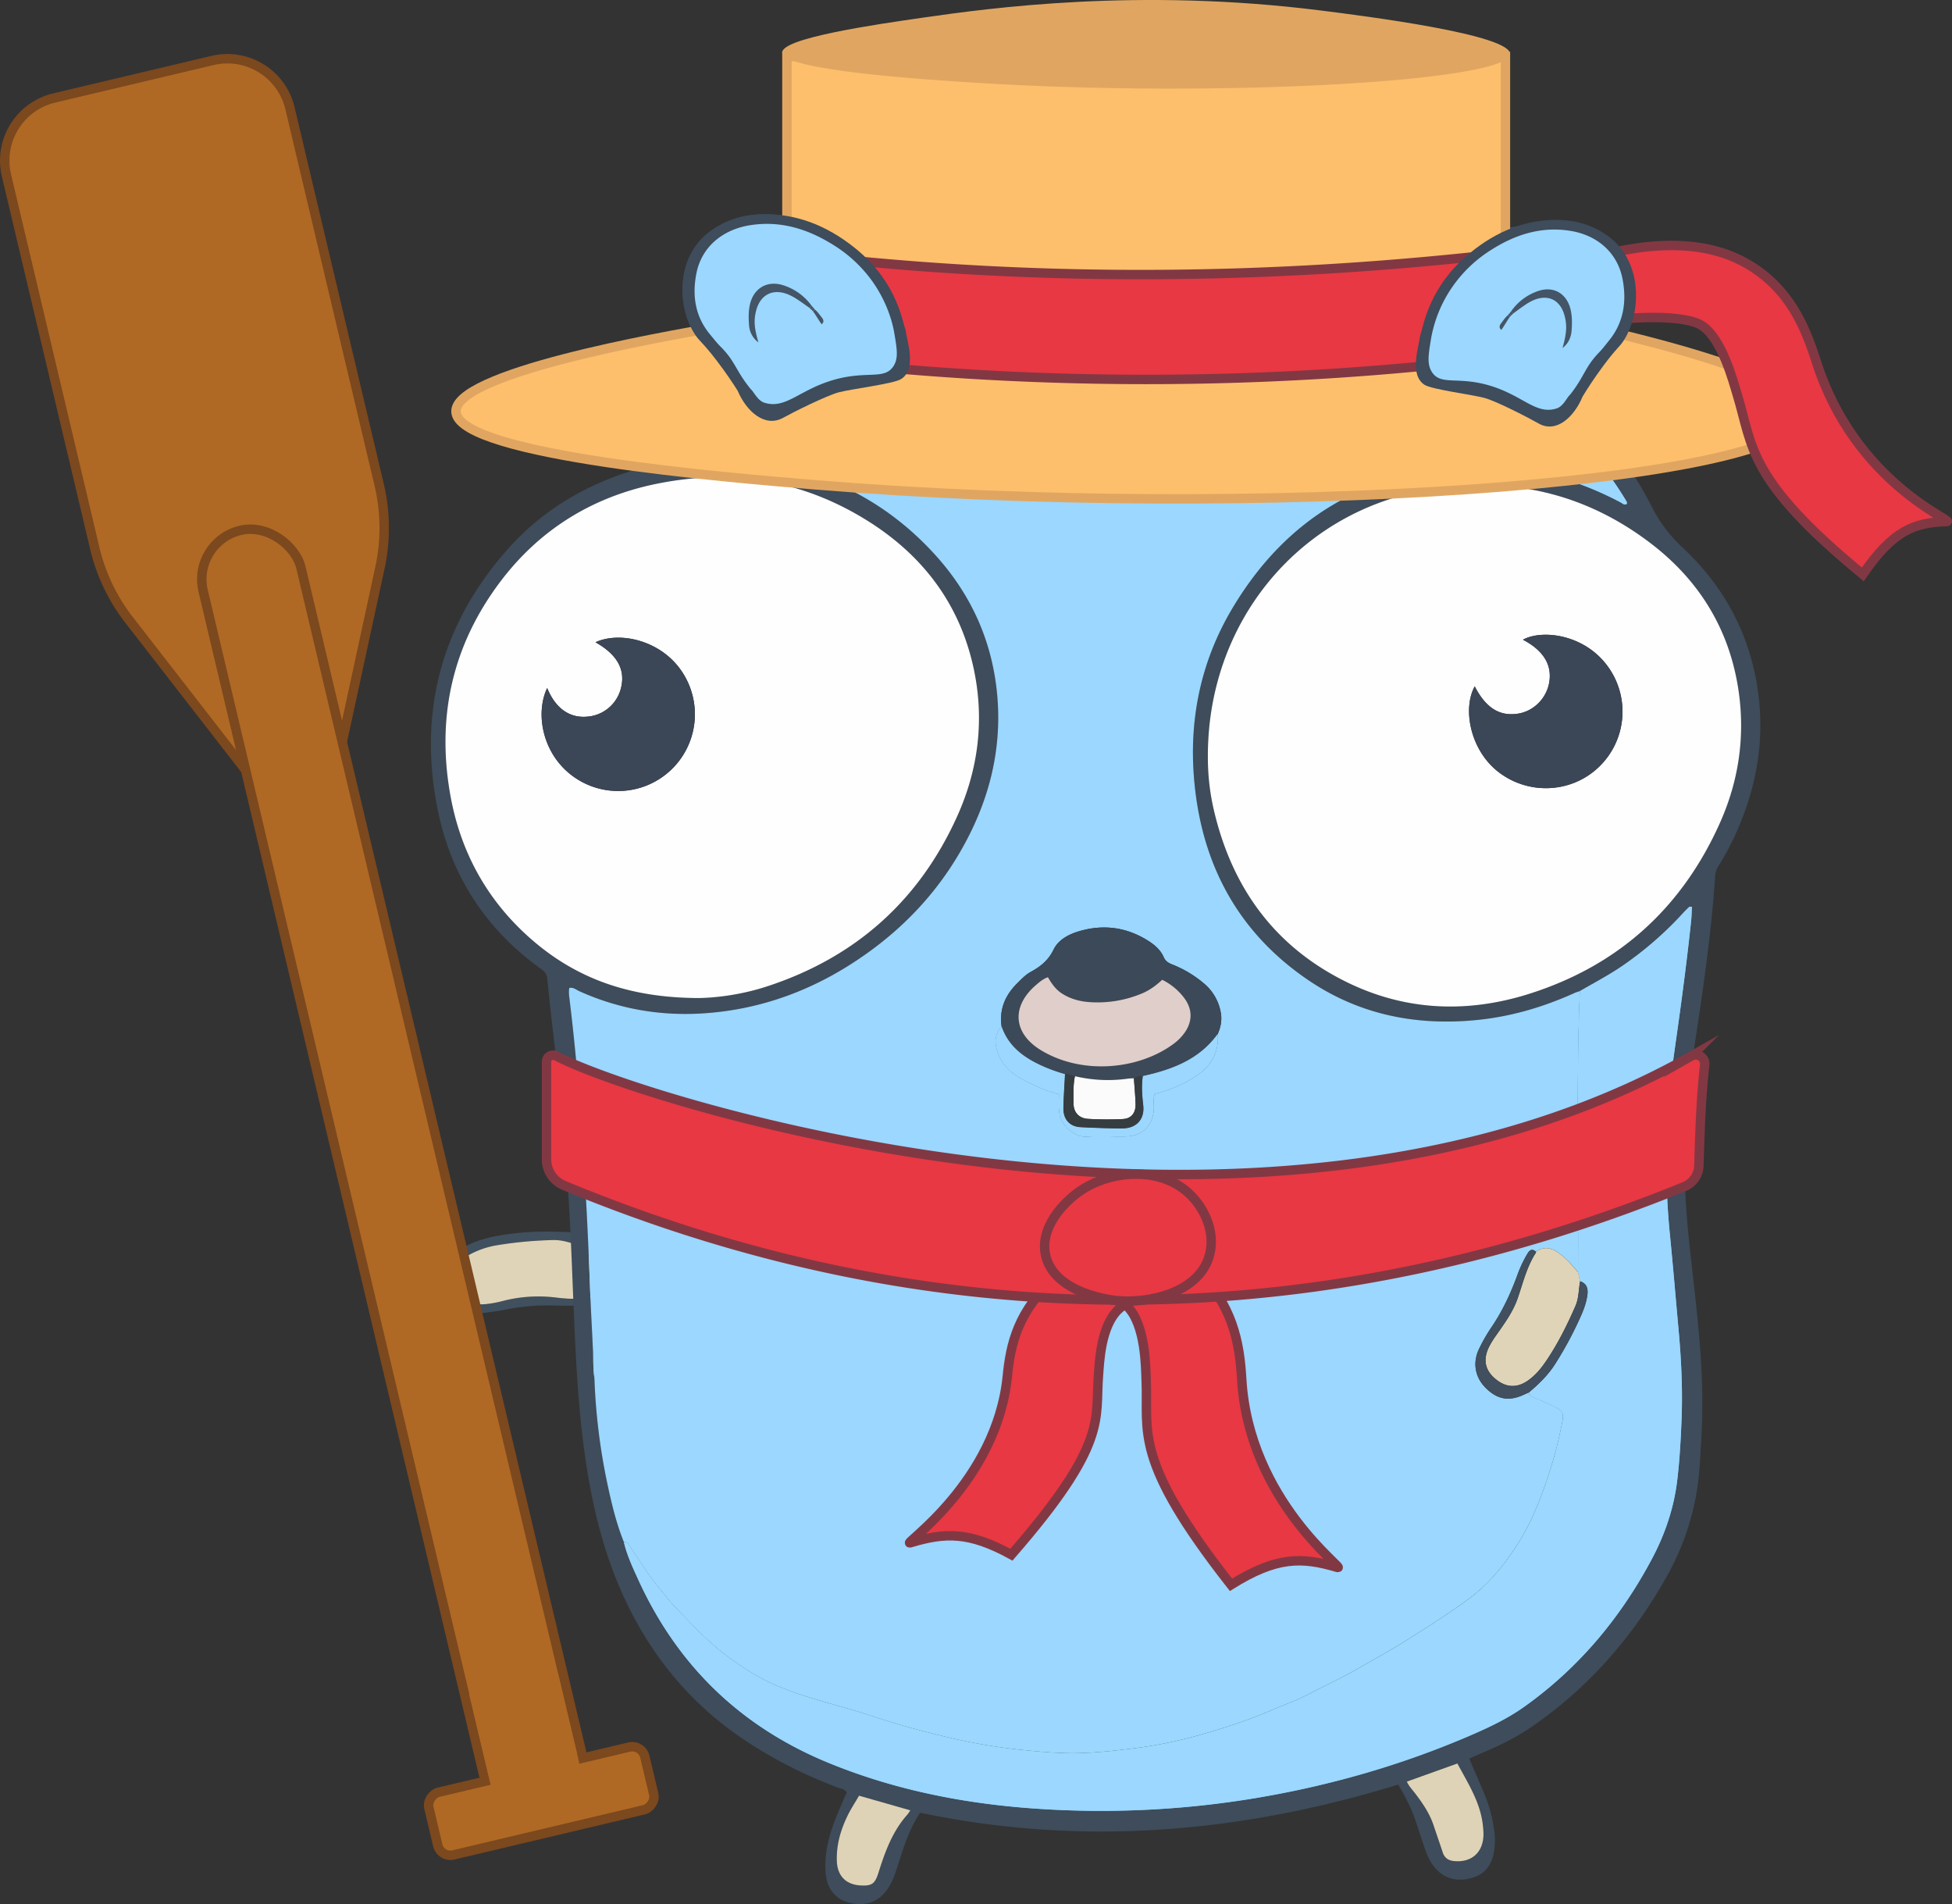 <svg xmlns="http://www.w3.org/2000/svg" viewBox="0 0 2070.17 2018.99"><rect x="0" y="0" width="2070.17" height="2018.99" fill="#333333" stroke="none"/><defs><style>.cls-1{fill:#41505e;}.cls-2{fill:#dfd4b8;}.cls-3{fill:#3e4c5b;}.cls-4{fill:#9bd7fe;}.cls-5{fill:#fefefe;}.cls-6{fill:#8dc9f0;}.cls-7{fill:#8dc8ef;}.cls-8{fill:#ded3b7;}.cls-9{fill:#8bc6ec;}.cls-10{fill:#3c4958;}.cls-11{fill:#414f5e;}.cls-12{fill:#435566;}.cls-13{fill:#516b80;}.cls-14{fill:#3b4657;}.cls-15{fill:#405061;}.cls-16{fill:#526b80;}.cls-17{fill:#5e7e97;}.cls-18{fill:#dfceca;}.cls-19{fill:#fbfbfb;}.cls-20{fill:#363d41;}.cls-21{fill:#fdbf6c;stroke:#e0a661;}.cls-21,.cls-23,.cls-24{stroke-miterlimit:10;stroke-width:10px;}.cls-22{fill:#e0a661;}.cls-23{fill:#e83843;stroke:#823843;}.cls-24,.cls-25{fill:#af6924;}.cls-24{stroke:#7c481e;}</style></defs><title>hondoliergopher</title><g id="Ebene_2" data-name="Ebene 2"><g id="Ebene_1-2" data-name="Ebene 1"><path class="cls-1" d="M612,1309.82c1.3,3.71,4,7,3.52,11.25-9.46-3-18.74-6.5-29-6.22A421.79,421.79,0,0,0,528,1320.2a93.08,93.08,0,0,0-28.36,9.19c-14.28,7.55-19.2,18.47-15.08,32.93,4.32,15.12,14.47,22,30.77,20.42a117.45,117.45,0,0,0,17.64-3.23,150.07,150.07,0,0,1,55.35-3.86c11.2,1.28,22.49,2.66,33.67-.5,1.81-.52,3.15.68,4.57,1.5.42,3.67-1.4,5.69-4.86,6.24a101.54,101.54,0,0,1-11.86,1.44c-6.3.23-12.63.24-18.93,0a228.76,228.76,0,0,0-55.5,4.41c-6.18,1.24-12.46,2-18.71,2.87-13.35,1.8-25.84-.07-36.63-8.9-1.66-2.46-3.51-4.8-4.94-7.39-9.43-17.06-9.93-35.17,10-48.78a88.5,88.5,0,0,1,12.13-6.82c16.79-8,34.85-10.51,53.1-12.47,17.83-1.92,35.65-1.4,53.5-.87a7.79,7.79,0,0,1,1.63.76Z"/><path class="cls-2" d="M626.6,1376.65c-1.42-.82-2.76-2-4.57-1.5-11.18,3.16-22.47,1.78-33.67.5a150.07,150.07,0,0,0-55.35,3.86,117.45,117.45,0,0,1-17.64,3.23c-16.3,1.61-26.45-5.3-30.77-20.42-4.12-14.46.8-25.38,15.08-32.93A93.08,93.08,0,0,1,528,1320.2a421.79,421.79,0,0,1,58.53-5.35c10.25-.28,19.53,3.22,29,6.22,15.1,9.73,18.14,25.32,19.46,41.38C635.5,1368.42,630.08,1372.29,626.6,1376.65Z"/><path class="cls-3" d="M1558.18,1864.65c5.79,13.52,11.29,26,16.48,38.59a148.52,148.52,0,0,1,10,37.54,72.51,72.51,0,0,1-.66,24.84c-2.83,13.26-10.17,22.15-23.51,25.69-14.32,3.81-27.11,1.55-37.54-9.62-5.56-6-8.93-13.23-11.56-20.82-3.38-9.75-6.54-19.58-9.79-29.37-4.52-13.64-11-26.34-18.78-39.26-166.65,51.28-335.36,65.83-507,29.81-8.28,12.56-13.7,25.73-18.23,39.3-2.74,8.21-5.28,16.49-8.09,24.67a69.16,69.16,0,0,1-8.25,17C931.63,2017,917,2022,899.94,2017.25c-14.65-4.07-23.08-15-24.36-31.69-1.27-16.56,1.88-32.48,7.21-48.07,4.31-12.6,9.88-24.69,15.27-37.18-2.76-3.54-7-3.9-10.51-5.25-35.3-13.48-68.83-30.35-100.13-51.56-60.86-41.23-103.84-96.85-132-164.35-17-40.83-27.08-83.52-33.78-127.09-7.1-46.17-10-92.72-12.16-139.33-2.6-55.92-3.92-111.92-8.26-167.75-4-51.15-9.1-102.2-15-153.18q-3.07-26.8-5.76-53.66c-.46-4.67-2.39-7.67-6.29-10.46-59.4-42.46-96.51-100-110.41-171.23-20.12-103.05,4.7-195,74.41-273.85,34.27-38.79,77-65.27,126.07-81.55A39.59,39.59,0,0,0,681,490.92c26.92-27.64,57.77-50.21,91.09-69.51,3.4-2,7.3-3.25,10.26-7a137.06,137.06,0,0,0-22.52-32.33c-8.15-8.81-16.36-17.53-22.93-27.65-18.74-28.86-20.55-81.42,15.46-108.54,16-12,34.18-17.88,53.92-18.63,37.72-1.42,70.45,12,99.56,35.06C932,283,949.67,309.43,958,341.91c.73,2.87,1.67,5.68,2.51,8.47,5.09.92,9.53-1,14-2,45.31-9.74,91.1-16.25,137.08-21.79,51.28-6.18,102.7-11,154.18-15,72.36-5.62,143.8-.62,213.17,22.71,1.86.62,3.8,1,5.35,1.38,3.16-1.57,3.39-4.52,4.51-6.85,29.13-60.67,79.08-88.93,144.64-91.09,25.07-.82,48.87,6.3,69.08,22.21,25.92,20.39,34.66,47,27.57,79-5.82,26.28-21.34,45.4-43.8,59.41-7.92,4.94-15.73,10-22.8,16.18-2.71,2.35-5.82,4.34-7.56,7.83a14,14,0,0,0,2,2.21c41.14,28.81,70.72,67.46,93.29,111.61a153.82,153.82,0,0,0,32.91,44.1c45.45,42.25,73,94.58,80.78,156.52,6.06,48.38-1.76,94.91-20.78,139.68a285,285,0,0,1-21.59,41.63,22.89,22.89,0,0,0-3.6,11.18c-4.44,66.89-14.72,133.06-24.85,199.24-9.18,60-9.58,120.07-3.45,180.38,4.85,47.72,11.48,95.27,13.79,143.24a672.25,672.25,0,0,1-.11,72.94c-1.07,17.61-1.59,35.19-4.26,52.73a274.4,274.4,0,0,1-32,93c-35.6,63.82-82.39,117.72-142.7,159.48-16.78,11.63-35,20.62-53.75,28.47C1567.35,1860.62,1563.13,1862.5,1558.18,1864.65ZM629.53,1429.86a178.87,178.87,0,0,0,.93,32.72A650.78,650.78,0,0,0,643.87,1572c4.53,21.37,9.51,42.65,17.71,63,3.34,14.36,9.63,27.6,15.7,40.89q62.24,136.32,201,193.17c75,30.84,153.78,45.24,234.34,49.57a999,999,0,0,0,218.11-11.91c78.81-13.13,155.13-34.9,228.56-66.56,19.9-8.58,39.46-17.82,57.21-30.45,57.86-41.19,102-94.18,135.31-156.63,14.09-26.44,23.57-54.44,27-84.15,2.46-21.14,3.67-42.47,4.5-63.75,1.24-31.66-.26-63.28-3.13-94.84-3.08-33.82-5.89-67.67-9.24-101.47-2.88-28.88-4-57.84-4.16-86.81-.27-42.41,5.7-84.34,11.64-126.2,5.61-39.55,10.79-79.15,15-118.87.55-5.11.62-10.27.92-15.56-1.89.22-2.71.06-3.07.4-2.16,2.06-4.29,4.17-6.31,6.37a372.72,372.72,0,0,1-63.92,55.69c-14.56,10-30.21,18.18-45.45,27-1.88.64-3.82,1.14-5.62,2-33.3,15.06-67.87,25.24-104.42,28.77-63.88,6.17-123.72-5.76-177.17-41.78C1311.54,988,1272.91,913.57,1266.1,822.36c-4.72-63.39,8.59-123.56,41.42-178.24,57-94.9,141.22-144.94,252.08-149.38,11.3-.45,22.64.09,34,.17,2.94.57,5.85,1.37,8.82,1.66,41.34,4,80,16.72,116.53,36.12,1.87,1,3.68,3,6,1.78a2.47,2.47,0,0,0,0-3c-20.74-34.73-46.42-64.95-80.06-87.95-3.78-2.58-7.41-3.25-12.09-2.71s-10.45,2.2-14.57-2c0-3.89,2.74-3.92,4.86-4.61a17.58,17.58,0,0,0,8.33-5c13.5-15.24,28-29.41,45.52-40.13,3.69-2.25,7.06-5,10.66-7.42,18-12.08,27.65-29.64,31.34-50.31,4.06-22.67-1.42-43-18.6-59.3a83.41,83.41,0,0,0-32.55-18.88c-21.12-6.78-42.6-6.91-64-2.24-46,10-80.68,35.45-101.87,77.76-5.51,11-11.61,22.63-8.59,36,.32,1.4-.85,2.42-1.79,3.37-4.15-1.07-9.18-1.22-10.83-6-1.86-5.39-6.28-6.3-10.68-7.79-62.48-21.17-126.85-27.11-192.27-22.93-52.19,3.34-104.33,7.39-156.33,13.16-51,5.66-101.71,13.12-151.83,24.31-2.24.51-4.72.46-6,2.93,1.3,16.64-4,22.36-16.24,16.87,6.06-11.75,3.54-24.18,1.06-36-8.41-40.1-30.07-71.45-65-93.21C856.65,242.77,828,233.79,796,238.7c-29.8,4.57-51.84,23.25-57.36,50.95-4.67,23.45-1.5,45.82,14.48,65,3.63,4.35,7.1,8.87,11.09,12.86,13.36,13.34,23,29.37,32.34,45.47,2.74,4.71,4.84,9.37,10.2,11.54a3.41,3.41,0,0,1,2.37,3.93c-.54,2.46-2.68,3-4.71,2.41-5.82-1.61-10.36,1.29-15,3.93-22.6,12.93-44.23,27.28-64.21,44-3.23,2.71-6.74,5.2-9,8.79,1.54,1.46,2.86,1.14,4.09,1a300.36,300.36,0,0,1,77.71.13c77,9.94,142.41,42.59,194.53,100.39,36.74,40.74,58.79,88.62,64.66,143.34,5.62,52.37-4.34,102.2-27.4,149.34-29.65,60.6-74.35,107.68-131.42,143.1C852,1053.64,801.48,1070.66,747,1074.4c-46,3.15-90.26-4.43-132.45-23.4-3.36-1.51-6.48-4.49-10.75-3.43-.83,4.52-.17,8.49.31,12.42,4.53,37,8.08,74.18,10.92,111.38,5,65.11,8.43,130.32,10.8,195.59.66,18,1.7,35.93,2.56,53.89a16.33,16.33,0,0,1,1.27,7.21A8.36,8.36,0,0,0,629.53,1429.86ZM1281,803a243.82,243.82,0,0,0,6.65,57.48c19.63,82.59,65.73,145,142.86,182,61.66,29.57,126.31,31.77,190.88,11.42C1715.84,1024.09,1783.58,963,1824,872.5c20.76-46.43,27.3-95.34,18.89-145.54-10.43-62.3-42.09-112.49-92-150.66-71.24-54.52-152.17-72.11-239.64-56.45C1376.13,544.05,1280.14,661,1281,803ZM740,1058.24c18.91-.1,46.36-3.53,72.79-12.12,93.82-30.49,161.78-90.65,202.35-180.55,22.8-50.52,29.22-103.69,17.19-158.18C1017.47,640,978.66,589.08,921,552.73c-70.13-44.19-146.68-56.3-227.33-39.19-65.87,14-120.54,47.74-161.63,101.36C479.4,683.55,462.24,761.39,478.13,846c11.3,60.13,40.21,111.14,86.89,151.28C612.68,1038.23,668.41,1057.84,740,1058.24Zm752,830.82c2.31,5.13,5.69,8.41,8.51,12.08,8.14,10.59,15.63,21.55,19.91,34.39,3.15,9.45,6.46,18.86,9.55,28.34,1.86,5.71,5.57,8.65,11.58,9.33,18.51,2.09,31.13-8.58,31.72-27.18a73.65,73.65,0,0,0-.54-10c-2.46-24.58-15.57-44.74-27.11-66.24Zm-526.6,30.44L911,1904c-4.36,7.53-8.8,14.18-12.23,21.32-7.28,15.12-11.93,31-11.32,48,.56,16,9.79,25.19,25.7,25.92,11.56.53,14.83-2,18.43-13.44,7-22.25,14.88-44.11,30.87-61.91A47.32,47.32,0,0,0,965.43,1919.5Z"/><path class="cls-4" d="M628.34,1420.85c-.86-18-1.9-35.92-2.56-53.89-2.37-65.27-5.84-130.48-10.8-195.59-2.84-37.2-6.39-74.34-10.92-111.38-.48-3.93-1.14-7.9-.31-12.42,4.27-1.06,7.39,1.92,10.75,3.43,42.19,19,86.48,26.55,132.45,23.4,54.53-3.74,105-20.76,151.36-49.52,57.07-35.42,101.77-82.5,131.42-143.1,23.06-47.14,33-97,27.4-149.34-5.87-54.72-27.92-102.6-64.66-143.34-52.12-57.8-117.53-90.45-194.53-100.39a300.36,300.36,0,0,0-77.71-.13c-1.23.16-2.55.48-4.09-1,2.3-3.59,5.81-6.08,9-8.79,20-16.75,41.61-31.1,64.21-44,4.62-2.64,9.16-5.54,15-3.93,2,.56,4.17,0,4.71-2.41a3.41,3.41,0,0,0-2.37-3.93c-5.36-2.17-7.46-6.83-10.2-11.54-9.38-16.1-19-32.13-32.34-45.47-4-4-7.46-8.51-11.09-12.86-16-19.17-19.15-41.54-14.48-65,5.52-27.7,27.56-46.38,57.36-50.95,32-4.91,60.69,4.07,87.44,20.75,34.9,21.76,56.56,53.11,65,93.21,2.48,11.82,5,24.25-1.06,36,12.27,5.49,17.54-.23,16.24-16.87,1.27-2.47,3.75-2.42,6-2.93,50.12-11.19,100.82-18.65,151.83-24.31,52-5.77,104.14-9.82,156.33-13.16,65.42-4.18,129.79,1.76,192.27,22.93,4.4,1.49,8.82,2.4,10.68,7.79,1.65,4.78,6.68,4.93,10.83,6-.35,4.27,2.78,6.51,5.33,9.08,10.31,10.37,21.3,20.16,30.82,31.21,16.4,19,32.61,38.26,47.13,58.8,6.45,9.11,14.12,17.4,18.81,27.71-11.33-.08-22.67-.62-34-.17-110.86,4.44-195.11,54.48-252.08,149.38-32.83,54.68-46.14,114.85-41.42,178.24,6.81,91.21,45.44,165.66,122.27,217.45,53.45,36,113.29,48,177.17,41.78,36.55-3.53,71.12-13.71,104.42-28.77,1.8-.81,3.74-1.31,5.62-2-4.13,99.34-1,198.73-2,298.09-6.28-7.62-12.77-15-21-20.71-7.85-5.48-15.51-6.86-23.66-1-3.73-3.41-6.47-2.08-8.79,1.76a126.19,126.19,0,0,0-10.69,22.45c-7.28,20-16.25,39.26-28.38,56.88a182.7,182.7,0,0,0-11.89,20.73c-7.61,14.86-5.28,30.57,6.15,42.19,12.59,12.82,25.25,15,41.61,7.16,1.49-.71,3-1.33,4.54-2,.07,2.73,1.65,3.85,4.11,4.85,7.69,3.15,15.33,6.46,22.79,10.11,9.5,4.64,10.44,7.22,8.34,17.38-2.61,12.65-5.26,25.27-9,37.68-9.36,31.24-19.87,61.81-37.46,89.73-14.35,22.75-31,43.27-52.59,59.19-20.53,15.17-42.17,28.83-63.74,42.54-18,11.42-36.67,21.51-55.07,32.14-16.41,9.49-33.77,17.26-50.53,26.16-12.57,6.67-26.19,11.36-39.3,17-23.84,10.29-48.46,18.46-73.37,25.55a470.85,470.85,0,0,1-69.92,14.72c-19.72,2.48-39.43,4.77-59.28,5.4-21.92.7-43.69-1.4-65.51-3.63a607.69,607.69,0,0,1-79.1-13.89c-26.48-6.31-52.69-13.61-78.51-22.19-33.05-11-67.33-18-99.55-31.75-21.33-9.1-40.32-21.7-58.41-35.81-17.62-13.76-32.6-30.4-48.25-46.27-6.49-6.59-12-14.1-18-21.22-11.3-13.56-20.29-28.75-30.34-43.19-1.89-2.71-3.07-6.08-7.22-6-8.2-20.36-13.18-41.64-17.71-63a650.79,650.79,0,0,1-13.41-109.36M860.5,328.4c.54.55,1.08,1.09,1.63,1.63l5.28,5.82C871,341.4,874,347.36,879.91,351c-2.24-7.38-6.63-13.28-12.09-18.49a7.44,7.44,0,0,0-3.56-4.25l-1.83-2.18L860.6,324a59,59,0,0,0-30.37-21.65c-16.69-5.14-30.89,3.24-34.84,20.27-1.68,7.23-1.59,14.52-1,21.87A24.42,24.42,0,0,0,804.32,363c-4.5-15.34-5.05-23.55-2.38-33.77,4.4-16.85,17.59-23.61,33.78-17.14a57,57,0,0,1,9.63,5.2c4.48,2.88,8.75,6.06,13.11,9.1Zm430.87,768.14c3.35-7.46,4.84-15.21,3.24-23.34a51.77,51.77,0,0,0-17-29.77,119.47,119.47,0,0,0-34.92-21c-3.9-1.56-6.73-3.48-8.53-7.57-3.16-7.21-8.95-12.48-15.42-16.67-22.81-14.82-47.55-18.45-73.6-11-11.38,3.28-22.61,9-27.83,19.79-5.45,11.28-13.82,17.88-24.08,23.5-5.58,3-10,7.75-14.47,12.21-12.87,12.74-19.18,27.78-16.44,46.07-6.17,6.57-7.62,14.24-5.42,22.81,4,15.59,14.27,25.83,28.07,33.09,12.29,6.47,24.84,12.33,38.64,15.53,0,6.23.4,11.58-.07,16.84-1.2,13.18,14.86,28.81,28.15,28.09,13.95-.76,28,0,41.95-.2,18.07-.22,29.62-12.05,30-30.24.1-4.9-.88-9.93,1-14.8a151.68,151.68,0,0,0,39.57-16.27C1282.14,1133.06,1293,1118.39,1291.37,1096.54Z"/><path class="cls-5" d="M1281,803c-.86-142,95.13-258.93,230.33-283.13,87.47-15.66,168.4,1.93,239.64,56.45,49.87,38.17,81.53,88.36,92,150.66,8.41,50.2,1.87,99.11-18.89,145.54-40.46,90.49-108.2,151.59-202.65,181.37-64.57,20.35-129.22,18.15-190.88-11.42-77.13-37-123.23-99.4-142.86-182A243.82,243.82,0,0,1,1281,803Zm283-75.24c-13.07,23.57-5,67.54,25.22,90.83,31.86,24.58,77.16,22.56,106.22-5.13a81.29,81.29,0,0,0,9.88-106.57c-24.64-34.38-69.82-39.79-90.18-28.59,21.42,11.26,30.82,26.22,28,44.59-2.68,17.38-16.48,31.32-33.52,33.87C1590.17,759.65,1575.69,750.44,1564,727.74Z"/><path class="cls-5" d="M740,1058.24c-71.6-.4-127.33-20-175-61C518.34,957.1,489.43,906.09,478.13,846,462.24,761.39,479.4,683.55,532,614.9c41.09-53.62,95.76-87.39,161.63-101.36,80.65-17.11,157.2-5,227.33,39.19,57.68,36.35,96.49,87.31,111.36,154.66,12,54.49,5.61,107.66-17.19,158.18-40.57,89.9-108.53,150.06-202.35,180.55C786.37,1054.71,758.92,1058.14,740,1058.24ZM580.29,729.52c-13,27.3-4.94,71,28.64,94.47A81.35,81.35,0,0,0,722.53,711.1c-22.09-32.19-65.25-42-91-30.1,22.72,12.84,31.68,28.47,27.29,47.57a39.9,39.9,0,0,1-35.84,31.29C604.13,761.63,589.19,751.19,580.29,729.52Z"/><path class="cls-6" d="M1673.54,1349c1-99.36-2.09-198.75,2-298.09,15.24-8.84,30.89-17,45.45-27A372.72,372.72,0,0,0,1785,968.16c2-2.2,4.15-4.31,6.31-6.37.36-.34,1.18-.18,3.07-.4-.3,5.29-.37,10.45-.92,15.56-4.22,39.72-9.4,79.32-15,118.87-5.94,41.86-11.91,83.79-11.64,126.2.19,29,1.28,57.93,4.16,86.81,3.35,33.8,6.16,67.65,9.24,101.47,2.87,31.56,4.37,63.18,3.13,94.84-.83,21.28-2,42.61-4.5,63.75-3.45,29.71-12.93,57.71-27,84.15-33.28,62.45-77.45,115.44-135.31,156.63-17.75,12.63-37.31,21.87-57.21,30.45-73.43,31.66-149.75,53.43-228.56,66.56a999,999,0,0,1-218.11,11.91c-80.56-4.33-159.32-18.73-234.34-49.57q-138.42-56.93-201-193.17c-6.07-13.29-12.36-26.53-15.7-40.89,4.15-.1,5.33,3.27,7.22,6,10.05,14.44,19,29.63,30.34,43.19,5.94,7.12,11.5,14.63,18,21.22,15.65,15.87,30.63,32.51,48.25,46.27,18.09,14.11,37.08,26.71,58.41,35.81,32.22,13.75,66.5,20.77,99.55,31.75,25.82,8.58,52,15.88,78.51,22.19a607.69,607.69,0,0,0,79.1,13.89c21.82,2.23,43.59,4.33,65.51,3.63,19.85-.63,39.56-2.92,59.28-5.4a470.85,470.85,0,0,0,69.92-14.72c24.91-7.09,49.53-15.26,73.37-25.55,13.11-5.66,26.73-10.35,39.3-17,16.76-8.9,34.12-16.67,50.53-26.16,18.4-10.63,37.11-20.72,55.07-32.14,21.57-13.71,43.21-27.37,63.74-42.54,21.54-15.92,38.24-36.44,52.59-59.19,17.59-27.92,28.1-58.49,37.46-89.73,3.71-12.41,6.36-25,9-37.68,2.1-10.16,1.16-12.74-8.34-17.38-7.46-3.65-15.1-7-22.79-10.11-2.46-1-4-2.12-4.11-4.85,10.47-8.8,20.17-18.2,27.67-29.86a383.69,383.69,0,0,0,27.78-51.89c3.1-7,5.67-14.23,6.63-21.92.83-6.61-.67-12-7.74-14.28Z"/><path class="cls-4" d="M1673.54,1349c1-99.36-2.09-198.75,2-298.09,15.24-8.84,30.89-17,45.45-27A372.72,372.72,0,0,0,1785,968.16c2-2.2,4.15-4.31,6.31-6.37.36-.34,1.18-.18,3.07-.4-.3,5.29-.37,10.45-.92,15.56-4.22,39.72-9.4,79.32-15,118.87-5.94,41.86-11.91,83.79-11.64,126.2.19,29,1.28,57.93,4.16,86.81,3.35,33.8,6.16,67.65,9.24,101.47,2.87,31.56,4.37,63.18,3.13,94.84-.83,21.28-2,42.61-4.5,63.75-3.45,29.71-12.93,57.71-27,84.15-33.28,62.45-77.45,115.44-135.31,156.63-17.75,12.63-37.31,21.87-57.21,30.45-73.43,31.66-149.75,53.43-228.56,66.56a999,999,0,0,1-218.11,11.91c-80.56-4.33-159.32-18.73-234.34-49.57q-138.42-56.93-201-193.17c-6.07-13.29-12.36-26.53-15.7-40.89,4.15-.1,5.33,3.27,7.22,6,10.05,14.44,19,29.63,30.34,43.19,5.94,7.12,11.5,14.63,18,21.22,15.65,15.87,30.63,32.51,48.25,46.27,18.09,14.11,37.08,26.71,58.41,35.81,32.22,13.75,66.5,20.77,99.55,31.75,25.82,8.58,52,15.88,78.51,22.19a607.69,607.69,0,0,0,79.1,13.89c21.82,2.23,43.59,4.33,65.51,3.63,19.85-.63,39.56-2.92,59.28-5.4a470.85,470.85,0,0,0,69.92-14.72c24.91-7.09,49.53-15.26,73.37-25.55,13.11-5.66,26.73-10.35,39.3-17,16.76-8.9,34.12-16.67,50.53-26.16,18.4-10.63,37.11-20.72,55.07-32.14,21.57-13.71,43.21-27.37,63.74-42.54,21.54-15.92,38.24-36.44,52.59-59.19,17.59-27.92,28.1-58.49,37.46-89.73,3.71-12.41,6.36-25,9-37.68,2.1-10.16,1.16-12.74-8.34-17.38-7.46-3.65-15.1-7-22.79-10.11-2.46-1-4-2.12-4.11-4.85,10.47-8.8,20.17-18.2,27.67-29.86a383.69,383.69,0,0,0,27.78-51.89c3.1-7,5.67-14.23,6.63-21.92.83-6.61-.67-12-7.74-14.28Z"/><path class="cls-7" d="M1593.57,494.91c-4.69-10.31-12.36-18.6-18.81-27.71-14.52-20.54-30.73-39.77-47.13-58.8-9.52-11-20.51-20.84-30.82-31.21-2.55-2.57-5.68-4.81-5.33-9.08.94-.95,2.11-2,1.79-3.37-3-13.41,3.08-25,8.59-36,21.19-42.31,55.88-67.74,101.87-77.76,21.43-4.67,42.91-4.54,64,2.24a83.41,83.41,0,0,1,32.55,18.88c17.18,16.34,22.66,36.63,18.6,59.3-3.69,20.67-13.35,38.23-31.34,50.31-3.6,2.41-7,5.17-10.66,7.42-17.53,10.72-32,24.89-45.52,40.13a17.58,17.58,0,0,1-8.33,5c-2.12.69-4.84.72-4.86,4.61,4.12,4.18,9.77,2.53,14.57,2s8.31.13,12.09,2.71c33.64,23,59.32,53.22,80.06,87.95a2.47,2.47,0,0,1,0,3c-2.34,1.23-4.15-.79-6-1.78-36.57-19.4-75.19-32.11-116.53-36.12C1599.42,496.28,1596.51,495.48,1593.57,494.91Zm44-119.92a3.13,3.13,0,0,0-.88.36c-.13.1-.15.61-.13.61.66.19,1-.18.94-1,.56-.22,2,.33,1-1.2Zm-57-39.12a48.8,48.8,0,0,0,13.35-8.62c9.18-3.83,18.14-8.24,28.24-9.4,13.12-1.5,22.79,5.13,25.78,17.92,2.7,11.58-.18,22.36-4.68,32.91-1.14.64-2.07,1.6-1.7,2.92s1.24.92,2,.11c2.52-1.67,5-3.61,6.23-6.32,4.51-9.74,7.5-20,6.64-30.78-1.28-16.08-13.18-24.35-26.45-24.11-14.69.26-27,5.8-38.33,14.5a34.5,34.5,0,0,0-12.44,9.53c-4.42,2.32-8,5.46-10,10C1574.33,343.25,1577.51,339.64,1580.57,335.87Z"/><path class="cls-4" d="M1593.57,494.91c-4.69-10.31-12.36-18.6-18.81-27.71-14.52-20.54-30.73-39.77-47.13-58.8-9.52-11-20.51-20.84-30.82-31.21-2.55-2.57-5.68-4.81-5.33-9.08.94-.95,2.11-2,1.79-3.37-3-13.41,3.08-25,8.59-36,21.19-42.31,55.88-67.74,101.87-77.76,21.43-4.67,42.91-4.54,64,2.24a83.41,83.41,0,0,1,32.55,18.88c17.18,16.34,22.66,36.63,18.6,59.3-3.69,20.67-13.35,38.23-31.34,50.31-3.6,2.41-7,5.17-10.66,7.42-17.53,10.72-32,24.89-45.52,40.13a17.58,17.58,0,0,1-8.33,5c-2.12.69-4.84.72-4.86,4.61,4.12,4.18,9.77,2.53,14.57,2s8.31.13,12.09,2.71c33.64,23,59.32,53.22,80.06,87.95a2.47,2.47,0,0,1,0,3c-2.34,1.23-4.15-.79-6-1.78-36.57-19.4-75.19-32.11-116.53-36.12C1599.42,496.28,1596.51,495.48,1593.57,494.91Zm44-119.92a3.13,3.13,0,0,0-.88.36c-.13.1-.15.61-.13.61.66.19,1-.18.94-1,.56-.22,2,.33,1-1.2Zm-57-39.12a48.8,48.8,0,0,0,13.35-8.62c9.18-3.83,18.14-8.24,28.24-9.4,13.12-1.5,22.79,5.13,25.78,17.92,2.7,11.58-.18,22.36-4.68,32.91-1.14.64-2.07,1.6-1.7,2.92s1.24.92,2,.11c2.52-1.67,5-3.61,6.23-6.32,4.51-9.74,7.5-20,6.64-30.78-1.28-16.08-13.18-24.35-26.45-24.11-14.69.26-27,5.8-38.33,14.5a34.5,34.5,0,0,0-12.44,9.53c-4.42,2.32-8,5.46-10,10C1574.33,343.25,1577.51,339.64,1580.57,335.87Z"/><path class="cls-8" d="M1492,1889.06l53.62-19.23c11.54,21.5,24.65,41.66,27.11,66.24a73.65,73.65,0,0,1,.54,10c-.59,18.6-13.21,29.27-31.72,27.18-6-.68-9.72-3.62-11.58-9.33-3.09-9.48-6.4-18.89-9.55-28.34-4.28-12.84-11.77-23.8-19.91-34.39C1497.72,1897.47,1494.34,1894.19,1492,1889.06Z"/><path class="cls-8" d="M965.43,1919.5a47.32,47.32,0,0,1-2.94,4.36c-16,17.8-23.86,39.66-30.87,61.91-3.6,11.42-6.87,14-18.43,13.44-15.91-.73-25.14-10-25.7-25.92-.61-17,4-32.9,11.32-48,3.43-7.14,7.87-13.79,12.23-21.32Z"/><path class="cls-9" d="M630.46,1462.59a179,179,0,0,1-.93-32.73"/><path class="cls-4" d="M630.46,1462.59a179,179,0,0,1-.93-32.73"/><path class="cls-10" d="M1062.28,1088.76c-2.74-18.29,3.57-33.33,16.44-46.07,4.51-4.46,8.89-9.16,14.47-12.21,10.26-5.62,18.63-12.22,24.08-23.5,5.22-10.79,16.45-16.51,27.83-19.79,26.05-7.49,50.79-3.86,73.6,11,6.47,4.19,12.26,9.46,15.42,16.67,1.8,4.09,4.63,6,8.53,7.57a119.47,119.47,0,0,1,34.92,21,51.77,51.77,0,0,1,17,29.77c1.6,8.13.11,15.88-3.24,23.34-19.61,27.08-48.43,37.73-79.41,44.53-3.45-.52-6.43,1-9.46,2.21-2.29.15-4.59.19-6.86.48a151.24,151.24,0,0,1-55.68-2.67c-3.61-.21-6.75-2.76-10.53-2.09a164.43,164.43,0,0,1-27.84-10.43C1083.79,1120,1069.06,1108.27,1062.28,1088.76Zm49.09-52.63c-5.36,1.93-9.1,5.2-12.85,8.41-25.22,21.66-25.15,50.27,5.31,68.88,43.17,26.38,102.61,21,139.9-6a53.66,53.66,0,0,0,12.73-12.61c8.26-11.81,8.3-24.52-.17-36.19a65.38,65.38,0,0,0-23.75-19.83c-6.42,6-13.31,11.11-21.43,14.5a121.57,121.57,0,0,1-54.67,9.25c-10.69-.63-21-3.28-30.24-9.23C1119.58,1049.11,1115.3,1042.9,1111.37,1036.13Z"/><path class="cls-2" d="M1673.54,1349l2.25,9.52c-1.67,8.67-1.24,17.68-4.87,26-8.89,20.46-18.83,40.35-31.37,58.83-5.24,7.71-11.19,14.88-18.93,20.33q-17.74,12.48-34.64-1.57c-11.09-9.2-13.43-20.52-6.88-33.88,3.23-6.59,7.69-12.42,11.87-18.41,7.23-10.37,14.27-20.85,18.48-32.92,5.77-16.51,9.63-33.78,19.45-48.68.15-.23,0-.65,0-1,8.15-5.85,15.81-4.47,23.66,1C1660.77,1334,1667.26,1341.34,1673.54,1349Z"/><path class="cls-9" d="M1062.28,1088.76c6.78,19.51,21.51,31.25,39.31,39.81a164.43,164.43,0,0,0,27.84,10.43c-.59,11.94-1.47,23.86-1.69,35.8-.23,12.09,6.66,19.8,18.39,20.37,14.59.71,29.18,1.3,43.8,1.3,16.35,0,24.12-10.67,22.49-24.64-1.18-10.14-2-20.49-.46-30.76,31-6.8,59.8-17.45,79.41-44.53,1.6,21.85-9.23,36.52-27.18,47.07a151.68,151.68,0,0,1-39.57,16.27c-1.9,4.87-.92,9.9-1,14.8-.38,18.19-11.93,30-30,30.24-14,.16-28-.56-41.95.2-13.29.72-29.35-14.91-28.15-28.09.47-5.26.07-10.61.07-16.84-13.8-3.2-26.35-9.06-38.64-15.53-13.8-7.26-24.07-17.5-28.07-33.09C1054.66,1103,1056.11,1095.33,1062.28,1088.76Z"/><path class="cls-4" d="M1062.28,1088.76c6.78,19.51,21.51,31.25,39.31,39.81a164.43,164.43,0,0,0,27.84,10.43c-.59,11.94-1.47,23.86-1.69,35.8-.23,12.09,6.66,19.8,18.39,20.37,14.59.71,29.18,1.3,43.8,1.3,16.35,0,24.12-10.67,22.49-24.64-1.18-10.14-2-20.49-.46-30.76,31-6.8,59.8-17.45,79.41-44.53,1.6,21.85-9.23,36.52-27.18,47.07a151.68,151.68,0,0,1-39.57,16.27c-1.9,4.87-.92,9.9-1,14.8-.38,18.19-11.93,30-30,30.24-14,.16-28-.56-41.95.2-13.29.72-29.35-14.91-28.15-28.09.47-5.26.07-10.61.07-16.84-13.8-3.2-26.35-9.06-38.64-15.53-13.8-7.26-24.07-17.5-28.07-33.09C1054.66,1103,1056.11,1095.33,1062.28,1088.76Z"/><path class="cls-11" d="M1628.9,1327.24c0,.34.15.76,0,1-9.82,14.9-13.68,32.17-19.45,48.68-4.21,12.07-11.25,22.55-18.48,32.92-4.18,6-8.64,11.82-11.87,18.41-6.55,13.36-4.21,24.68,6.88,33.88q16.93,14.06,34.64,1.57c7.74-5.45,13.69-12.62,18.93-20.33,12.54-18.48,22.48-38.37,31.37-58.83,3.63-8.37,3.2-17.38,4.87-26,7.07,2.32,8.57,7.66,7.74,14.27-1,7.69-3.53,14.94-6.63,21.92a383.69,383.69,0,0,1-27.78,51.89c-7.5,11.66-17.2,21.06-27.67,29.86-1.51.66-3,1.28-4.54,2-16.36,7.83-29,5.66-41.61-7.16-11.43-11.62-13.76-27.33-6.15-42.19a182.7,182.7,0,0,1,11.89-20.73c12.13-17.62,21.1-36.83,28.38-56.88a126.19,126.19,0,0,1,10.69-22.45C1622.43,1325.16,1625.17,1323.83,1628.9,1327.24Z"/><path class="cls-12" d="M858.46,326.44c-4.36-3.06-8.63-6.24-13.11-9.12a57,57,0,0,0-9.63-5.2c-16.19-6.47-29.38.29-33.78,17.14-2.67,10.22-2.12,18.43,2.38,33.77a24.42,24.42,0,0,1-9.94-18.56c-.58-7.35-.67-14.64,1-21.87,4-17,18.15-25.41,34.84-20.27A59,59,0,0,1,860.6,324Z"/><path class="cls-13" d="M867.82,332.54c5.46,5.21,9.85,11.11,12.09,18.49-5.88-3.67-8.94-9.63-12.5-15.18C867.54,334.74,867.68,333.64,867.82,332.54Z"/><path class="cls-12" d="M867.82,332.54c-.14,1.1-.28,2.2-.41,3.31L862.13,330l2.13-1.74A7.44,7.44,0,0,1,867.82,332.54Z"/><path class="cls-12" d="M860.49,328.42c-.67-.67-1.35-1.33-2-2L860.6,324l1.83,2.12Z"/><path class="cls-12" d="M862.13,330l-1.64-1.62c.65-.76,1.29-1.53,1.94-2.3l1.83,2.18Z"/><path class="cls-14" d="M1564,727.74c11.66,22.7,26.14,31.91,45.6,29,17-2.55,30.84-16.49,33.52-33.87,2.84-18.37-6.56-33.33-28-44.59,20.36-11.2,65.54-5.79,90.18,28.59a81.29,81.29,0,0,1-9.88,106.57c-29.06,27.69-74.36,29.71-106.22,5.13C1559.08,795.28,1551,751.31,1564,727.74Z"/><path class="cls-14" d="M580.29,729.52c8.9,21.67,23.84,32.11,42.65,30.34a39.9,39.9,0,0,0,35.84-31.29c4.39-19.1-4.57-34.73-27.29-47.57,25.79-11.89,69-2.09,91,30.1A81.35,81.35,0,0,1,608.93,824C575.35,800.55,567.26,756.82,580.29,729.52Z"/><path class="cls-15" d="M1591.6,325c11.31-8.7,23.64-14.24,38.33-14.5,13.27-.24,25.17,8,26.45,24.11.86,10.74-2.13,21-6.64,30.78-1.26,2.71-3.71,4.65-6.22,6.32-.09-1-.17-2-.26-3,4.5-10.55,7.38-21.33,4.68-32.91-3-12.79-12.66-19.42-25.78-17.92-10.1,1.16-19.06,5.57-28.24,9.4Z"/><path class="cls-16" d="M1591.6,325l2.32,2.25a48.8,48.8,0,0,1-13.35,8.62l-1.41-1.34A34.5,34.5,0,0,1,1591.6,325Z"/><path class="cls-16" d="M1580.57,335.87c-3.06,3.77-6.24,7.38-11.42,8.7,2-4.58,5.59-7.72,10-10Z"/><path class="cls-17" d="M1643.26,368.68c.09,1,.17,2,.26,3-.72.81-1.63,1.09-2-.11S1642.12,369.32,1643.26,368.68Z"/><path class="cls-17" d="M1637.53,374.92c0,.86-.28,1.23-.94,1,0,0,0-.51.13-.61a3.13,3.13,0,0,1,.88-.36Z"/><path class="cls-17" d="M1637.6,375l1-1.27c1,1.53-.46,1-1,1.2Z"/><path class="cls-18" d="M1111.37,1036.13c3.93,6.77,8.21,13,14.83,17.23,9.26,6,19.55,8.6,30.24,9.23a121.57,121.57,0,0,0,54.67-9.25c8.12-3.39,15-8.46,21.43-14.5a65.38,65.38,0,0,1,23.75,19.83c8.47,11.67,8.43,24.38.17,36.19a53.66,53.66,0,0,1-12.73,12.61c-37.29,27-96.73,32.33-139.9,6-30.46-18.61-30.53-47.22-5.31-68.88C1102.27,1041.33,1106,1038.06,1111.37,1036.13Z"/><path class="cls-19" d="M1140,1141.09a151.24,151.24,0,0,0,55.68,2.67c2.27-.29,4.57-.33,6.86-.48.61,9,1.44,17.91,1.78,26.89.38,9.7-4.4,15.95-13.53,16.36a346.9,346.9,0,0,1-36.91-.18c-9.56-.59-15.37-6.88-15.38-16.46S1138,1150.6,1140,1141.09Z"/><path class="cls-20" d="M1140,1141.09c-2,9.51-1.52,19.21-1.5,28.8s5.82,15.87,15.38,16.46a346.9,346.9,0,0,0,36.91.18c9.13-.41,13.91-6.66,13.53-16.36-.34-9-1.17-17.93-1.78-26.89,3-1.25,6-2.73,9.46-2.21-1.51,10.27-.72,20.62.46,30.76,1.63,14-6.14,24.65-22.49,24.64-14.62,0-29.21-.59-43.8-1.3-11.73-.57-18.62-8.28-18.39-20.37.22-11.94,1.1-23.86,1.69-35.8C1133.21,1138.33,1136.35,1140.88,1140,1141.09Z"/><path class="cls-21" d="M483.74,438c7.71,45.29,287.34,68.31,380.41,76C1331.2,552.37,1894.74,513,1911.2,441.7c4.66-20.16-32.73-49.88-214-92.27-464.57-65.7-777.67-30.3-938.19-2.29C702.44,357,476.66,396.38,483.74,438Z"/><rect class="cls-21" x="834.57" y="59.96" width="762" height="319"/><path class="cls-22" d="M829.66,56.35C833.82,75.09,985,84.61,1035.32,87.78c255.18,16.07,561.12-1.08,566.06-29.89,3.61-21-154.53-40.95-200.81-46.78-192.91-24.31-350.52-2.66-422.12,7.66C930.21,25.72,826.16,40.61,829.66,56.35Z"/><path class="cls-23" d="M1601.57,378a3073.67,3073.67,0,0,1-772,0V268q374.37,46.28,772,0Z"/><path class="cls-23" d="M1668.57,279.12c54.62-17.67,127.59-31.61,183.24,0,45.36,25.77,62.37,66.46,74.44,104.3C1967.57,513,2074.07,552.69,2064.57,553c-35,1-57.21,9.79-89,56-122.63-100.78-116.46-135.69-133-190-4.41-14.49-16.42-60.53-38-74s-95.18-9.2-136,2C1667.94,329.87,1669.21,296.22,1668.57,279.12Z"/><path class="cls-3" d="M782.36,414.38c-4.81-7.63-12.36-19.07-22.52-32.33-15.15-19.76-17.77-19.71-22.93-27.65-18.74-28.86-20.55-81.42,15.46-108.54,16-12,34.18-17.88,53.92-18.63,37.72-1.42,70.45,12,99.56,35.06C932,283,949.67,309.43,958,341.91c.73,2.87,1.67,5.68,2.51,8.47,1.06,10.58,12.24,40.85-4.94,51.58-8,5-52.84,10.48-66,14s-48.69,21.25-59,27C811.32,453.69,791.73,436.42,782.36,414.38Z"/><path class="cls-4" d="M796.51,413c-16.49-20.09-16.27-29.42-32.34-45.47-4-4-7.46-8.51-11.09-12.86-16-19.17-19.15-41.54-14.48-65,5.52-27.7,27.56-46.38,57.36-50.95,32-4.91,60.69,4.07,87.44,20.75A143.34,143.34,0,0,1,925,298.06c17.47,24.58,22.14,47.6,23.34,54.6,3,17.39,4.72,27.55-1.06,36-9.9,14.48-28.17,3.9-63.74,14.3-36.23,10.6-50.24,31.24-73,24-6.9-2.2-10.89-11.09-14-14"/><path class="cls-4" d="M867.82,332.54a7.44,7.44,0,0,0-3.56-4.25l-1.83-2.18L860.6,324a59,59,0,0,0-30.37-21.65c-16.69-5.14-30.89,3.24-34.84,20.27-1.68,7.23-1.59,14.52-1,21.87A24.42,24.42,0,0,0,804.32,363c-4.5-15.34-5.05-23.55-2.38-33.77,4.4-16.85,17.59-23.61,33.78-17.14a57,57,0,0,1,9.63,5.2c4.48,2.88,8.75,6.06,13.11,9.1l2,2c.54.55,1.08,1.09,1.63,1.63l5.28,5.82"/><path class="cls-12" d="M858.46,326.44c-4.36-3.06-8.63-6.24-13.11-9.12a57,57,0,0,0-9.63-5.2c-16.19-6.47-29.38.29-33.78,17.14-2.67,10.22-2.12,18.43,2.38,33.77a24.42,24.42,0,0,1-9.94-18.56c-.58-7.35-.67-14.64,1-21.87,4-17,18.15-25.41,34.84-20.27A59,59,0,0,1,860.6,324Z"/><path class="cls-12" d="M872.57,338c2,4-.86,4.9-1,6-1.76-1.94-7.68-12-9.44-13.93l2.13-1.74C866,329.25,869.57,334,872.57,338Z"/><path class="cls-12" d="M860.49,328.42c-.67-.67-1.35-1.33-2-2L860.6,324l1.83,2.12Z"/><path class="cls-12" d="M862.13,330l-1.64-1.62c.65-.76,1.29-1.53,1.94-2.3l1.83,2.18Z"/><path class="cls-3" d="M1631.72,449c-10-5.75-44.37-23.48-57.1-27s-56.12-9-63.87-14c-16.61-10.73-5.8-41-4.77-51.58.81-2.79,1.72-5.6,2.43-8.47,8-32.48,25.17-58.88,50.47-79.62,28.17-23.09,59.84-36.48,96.34-35.06,19.1.75,36.71,6.6,52.18,18.63,34.84,27.12,33.1,79.68,15,108.54-5,7.94-7.53,7.89-22.19,27.65-9.84,13.26-17.14,24.7-21.79,32.33C1669.31,442.42,1650.35,459.69,1631.72,449Z"/><path class="cls-4" d="M1664.62,419c-3,2.91-6.87,11.8-13.55,14-22,7.24-35.57-13.4-70.64-24-34.41-10.4-52.1.18-61.68-14.3-5.59-8.45-3.91-18.61-1-36a138.53,138.53,0,0,1,22.58-54.6,140.72,140.72,0,0,1,40.29-38.61c25.89-16.68,53.64-25.66,84.61-20.75,28.84,4.57,50.18,23.25,55.52,50.95,4.52,23.45,1.44,45.82-14,65-3.51,4.35-6.87,8.87-10.73,12.86-15.55,16.05-15.34,25.38-31.3,45.47"/><path class="cls-4" d="M1596.08,341.85l5.11-5.82c.52-.54,1-1.08,1.57-1.63s1.32-1.31,2-2c4.22-3,8.36-6.22,12.69-9.1a54.66,54.66,0,0,1,9.32-5.2c15.67-6.47,28.43.29,32.69,17.14,2.58,10.22,2,18.43-2.3,33.77,6.19-4.91,9-11,9.62-18.56.56-7.35.64-14.64-1-21.87-3.83-17-17.57-25.41-33.72-20.27A57.22,57.22,0,0,0,1602.66,330l-1.77,2.13-1.77,2.18a7.45,7.45,0,0,0-3.45,4.25"/><path class="cls-12" d="M1604.73,332.44c4.22-3.06,8.36-6.24,12.69-9.12a54.66,54.66,0,0,1,9.32-5.2c15.67-6.47,28.43.29,32.69,17.14,2.58,10.22,2,18.43-2.3,33.77,6.19-4.91,9-11,9.62-18.56.56-7.35.64-14.64-1-21.87-3.83-17-17.57-25.41-33.72-20.27A57.11,57.11,0,0,0,1602.67,330C1603.36,330.81,1604.05,331.62,1604.73,332.44Z"/><path class="cls-12" d="M1591.07,344c-1.93,4,.84,4.9,1,6,1.71-1.94,7.44-12,9.15-13.93l-2.07-1.74C1597.44,335.25,1594,340,1591.07,344Z"/><path class="cls-12" d="M1602.77,334.42c.65-.67,1.31-1.33,2-2l-2.06-2.44c-.6.7-1.19,1.41-1.78,2.12Z"/><path class="cls-12" d="M1601.19,336l1.58-1.62c-.63-.76-1.25-1.53-1.88-2.3l-1.77,2.18Z"/><path class="cls-23" d="M1047,1339c47.64,4.45,129,26.65,148.58,46.25s19.38,64.77,20,79.22c2.33,54.13-14.46,83,89.92,215.91,47.91-29.86,74.63-29.84,113-18.37,10.42,3.12-94-69.82-101.61-199.59-2.22-37.91-9-80.1-50.92-119-51.44-47.77-134.87-61.13-199.41-64.71C1062.3,1294.09,1051.21,1323.56,1047,1339Z"/><path class="cls-23" d="M1329.74,1343.28c-45.61,5.32-123.94,27.12-143.24,44.78s-20.47,57-21.5,69.61c-3.86,47.22,11.29,71.84-92.39,190.77-44.83-24.55-70.34-23.72-107.32-12.56-10,3,91.87-63.67,103.06-176.92,3.27-33.09,11-70,52.22-105.22,50.55-43.16,130.6-57.34,192.32-62.4C1316.47,1304.64,1326.16,1330,1329.74,1343.28Z"/><path class="cls-23" d="M1786.32,1258.15c-400.42,163-804.17,158.11-1188.24-1.26a30.07,30.07,0,0,1-18.51-27.77V1125.87a7.05,7.05,0,0,1,10.35-6.23c90,47.41,748,257.43,1203.77.12a9.55,9.55,0,0,1,14.2,9.4c-3.72,31.92-5.16,70.85-6.13,106.7A24.81,24.81,0,0,1,1786.32,1258.15Z"/><path class="cls-23" d="M1146.56,1262.07c31.09-20.68,82-25.73,113.4,2.44,18.11,16.25,30.61,44.31,21.64,69.88-13.11,37.35-64.49,47.76-96.95,44.69-4.8-.46-64.74-6.92-75.31-46.32C1101.24,1302.53,1128,1274.43,1146.56,1262.07Z"/><path class="cls-24" d="M402.08,513.85,307.53,114.77a68.24,68.24,0,0,0-82.12-50.66L57.51,103.89A68.24,68.24,0,0,0,6.85,186L100.5,581.26a198.79,198.79,0,0,0,36.44,76.14L265.12,822.48a5.36,5.36,0,0,0,5.47,1.93l85.47-20.25a5.36,5.36,0,0,0,4-4.08L403,601.75A199.07,199.07,0,0,0,402.08,513.85Z"/><rect class="cls-24" x="362.69" y="543.52" width="106.62" height="1396.57" rx="53.31" ry="53.31" transform="translate(-275.08 129.35) rotate(-13.33)"/><rect class="cls-24" x="539.9" y="1791.9" width="68.31" height="235.36" rx="13.74" ry="13.74" transform="translate(2299.85 910.75) rotate(76.67)"/><rect class="cls-25" x="503.75" y="1789.3" width="106.62" height="96.8" transform="translate(2216.83 871.99) rotate(76.67)"/></g></g></svg>
